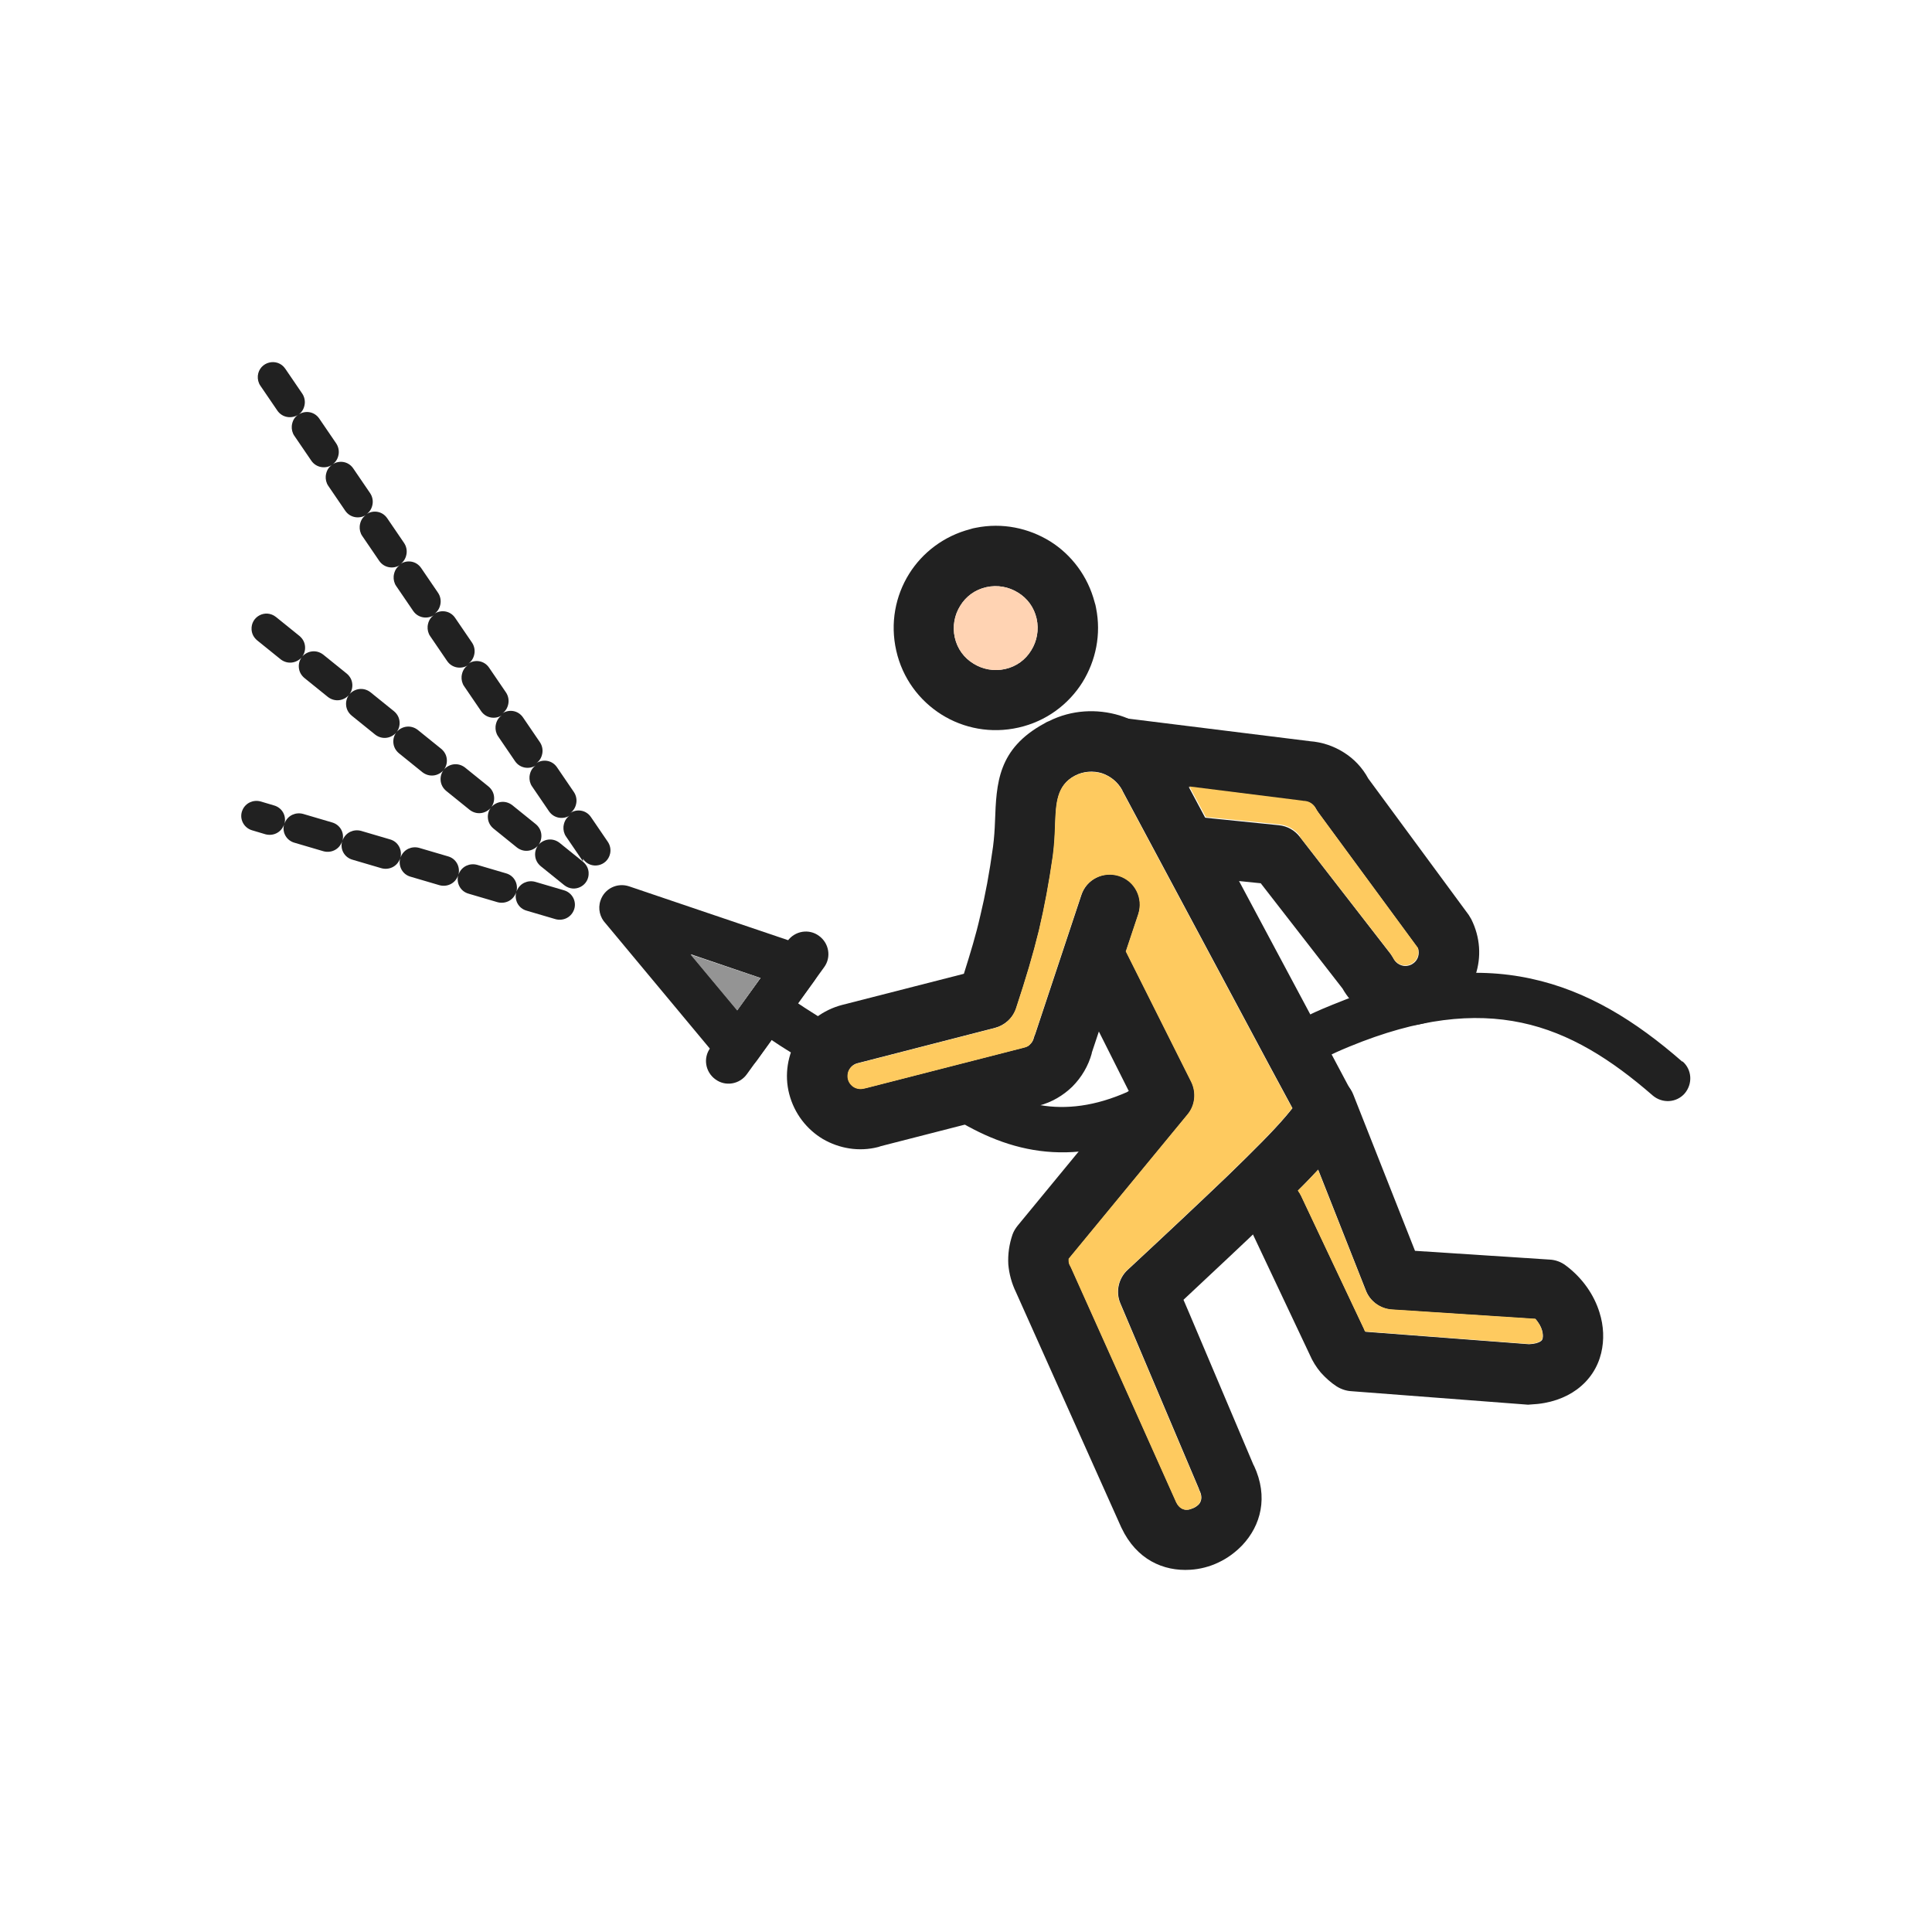 <?xml version="1.0" encoding="UTF-8"?>
<!DOCTYPE svg PUBLIC "-//W3C//DTD SVG 1.1//EN" "http://www.w3.org/Graphics/SVG/1.1/DTD/svg11.dtd">
<!-- Creator: CorelDRAW -->
<svg xmlns="http://www.w3.org/2000/svg" xml:space="preserve" width="6.827in" height="6.827in" style="shape-rendering:geometricPrecision; text-rendering:geometricPrecision; image-rendering:optimizeQuality; fill-rule:evenodd; clip-rule:evenodd"
viewBox="0 0 6.827 6.827"
 xmlns:xlink="http://www.w3.org/1999/xlink">
 <defs>
  <style type="text/css">
   <![CDATA[
    .fil4 {fill:none}
    .fil2 {fill:#949494}
    .fil1 {fill:#FECA5F}
    .fil3 {fill:#FFD3B3}
    .fil0 {fill:#212121;fill-rule:nonzero}
   ]]>
  </style>
 </defs>
 <g id="Layer_x0020_1">
  <g id="_516441928">
   <path id="_516443032" class="fil0" d="M5.946 3.751c0.033,0.029 0.036,0.079 0.007,0.113 -0.029,0.033 -0.079,0.036 -0.113,0.007 -0.146,-0.127 -0.293,-0.221 -0.463,-0.257 -0.17,-0.036 -0.365,-0.016 -0.608,0.084 -0.078,0.032 -0.091,0.043 -0.104,0.052l0 0c-0.012,0.009 -0.024,0.018 -0.052,0.032 -0.04,0.019 -0.087,0.003 -0.107,-0.036 -0.019,-0.04 -0.003,-0.087 0.036,-0.107 0.012,-0.006 0.018,-0.011 0.024,-0.015l0 0 0 -0c0.02,-0.016 0.042,-0.033 0.141,-0.073 0.276,-0.114 0.502,-0.136 0.702,-0.093 0.2,0.043 0.37,0.149 0.535,0.293zm-1.887 0.072c0.039,-0.021 0.087,-0.007 0.108,0.032 0.021,0.039 0.007,0.087 -0.032,0.108 -0.155,0.085 -0.29,0.115 -0.415,0.108 -0.125,-0.007 -0.235,-0.051 -0.34,-0.114 -0.038,-0.023 -0.05,-0.072 -0.028,-0.109 0.023,-0.038 0.072,-0.05 0.109,-0.028 0.085,0.051 0.172,0.086 0.267,0.091 0.096,0.005 0.203,-0.019 0.329,-0.089zm-1.096 -0.19c0.039,0.021 0.053,0.07 0.032,0.108 -0.021,0.039 -0.07,0.053 -0.108,0.032 -0.034,-0.019 -0.07,-0.04 -0.105,-0.062 -0.034,-0.021 -0.068,-0.044 -0.101,-0.069 -0.036,-0.026 -0.044,-0.076 -0.018,-0.111 0.026,-0.036 0.076,-0.044 0.111,-0.018 0.03,0.022 0.061,0.043 0.093,0.063 0.031,0.02 0.063,0.039 0.097,0.057z"/>
   <path id="_516442936" class="fil0" d="M2.639 3.796c-0.026,0.036 -0.076,0.044 -0.111,0.018 -0.036,-0.026 -0.044,-0.076 -0.018,-0.111l0.273 -0.378c0.026,-0.036 0.076,-0.044 0.111,-0.018 0.036,0.026 0.044,0.076 0.018,0.111l-0.273 0.378z"/>
   <path id="_516442456" class="fil0" d="M2.605 3.571l0.083 -0.115 -0.247 -0.084 0.165 0.198zm0.275 -0.109l-0.206 0.286 -1.5748e-005 -1.1811e-005c-0.004,0.005 -0.008,0.01 -0.014,0.015 -0.034,0.028 -0.084,0.024 -0.112,-0.01l-0.408 -0.49c-0.02,-0.021 -0.028,-0.052 -0.018,-0.081 0.014,-0.042 0.059,-0.064 0.101,-0.05l0.617 0.209 -4.33071e-005 0c0.007,0.002 0.014,0.006 0.021,0.011 0.036,0.026 0.044,0.076 0.018,0.111z"/>
   <path id="_516442552" class="fil0" d="M3.978 3.36l0.232 0.463c0.019,0.039 0.013,0.084 -0.013,0.115l3.14961e-005 2.3622e-005 -0.42 0.51c-0,0.002 -0,0.004 -5.51181e-005,0.007 0,0.007 0.002,0.013 0.005,0.018 0.001,0.002 0.002,0.004 0.003,0.006l8.66142e-005 -3.93701e-005 0.206 0.459 0.166 0.371 8.66142e-005 -3.93701e-005c0.009,0.019 0.024,0.027 0.038,0.026 0.007,-0 0.015,-0.003 0.022,-0.006 0.007,-0.003 0.014,-0.008 0.019,-0.013 0.009,-0.01 0.013,-0.026 0.004,-0.046 -0.002,-0.003 -0.003,-0.006 -0.004,-0.01l-0.227 -0.536 -0.05 -0.118c-0.018,-0.042 -0.006,-0.09 0.026,-0.119l-0 -0c0.139,-0.129 0.257,-0.24 0.351,-0.33 0.093,-0.09 0.164,-0.161 0.208,-0.213 0.009,-0.011 0.017,-0.02 0.023,-0.028l-0.082 -0.152 -0.519 -0.97 -0 -0.001 -0 8.26772e-005c-0.016,-0.03 -0.043,-0.051 -0.073,-0.061 -0.03,-0.009 -0.065,-0.007 -0.095,0.009l-6.69291e-005 3.54331e-005c-0.064,0.034 -0.066,0.098 -0.069,0.169 -0.001,0.037 -0.003,0.075 -0.008,0.113 -0.014,0.097 -0.029,0.178 -0.049,0.263 -0,0.001 -0.001,0.003 -0.001,0.004 -0.02,0.082 -0.045,0.166 -0.08,0.272 -0.012,0.036 -0.041,0.061 -0.075,0.07l-0.486 0.125 -9.84252e-005 2.3622e-005 9.84252e-005 0c-0.012,0.003 -0.022,0.011 -0.028,0.021 -0.006,0.01 -0.008,0.023 -0.005,0.035 0.003,0.012 0.011,0.022 0.021,0.028 0.01,0.006 0.023,0.008 0.035,0.005 0.003,-0.001 0.006,-0.001 0.009,-0.002l0.558 -0.143 9.84252e-005 -2.3622e-005 -9.84252e-005 -0c0.009,-0.002 0.016,-0.006 0.021,-0.012 0.006,-0.006 0.01,-0.013 0.012,-0.021 0.001,-0.005 0.003,-0.009 0.005,-0.014l0.163 -0.491c0.018,-0.056 0.078,-0.086 0.134,-0.068 0.056,0.018 0.086,0.078 0.068,0.134l-0.044 0.132zm0.011 0.496l-0.106 -0.211 -0.025 0.075 -0 0.002c-0.012,0.044 -0.036,0.085 -0.069,0.118 -0.032,0.031 -0.072,0.055 -0.118,0.067l-9.84252e-005 -0 -0.558 0.143c-0.003,0.001 -0.006,0.002 -0.009,0.003 -0.069,0.018 -0.139,0.005 -0.196,-0.028 -0.057,-0.034 -0.101,-0.09 -0.119,-0.159 -0.018,-0.069 -0.005,-0.139 0.028,-0.196 0.034,-0.057 0.09,-0.101 0.159,-0.119l9.84252e-005 0 0.43 -0.11c0.024,-0.076 0.043,-0.139 0.057,-0.201 0,-0.001 0.001,-0.003 0.001,-0.004 0.018,-0.075 0.032,-0.15 0.045,-0.244 0.004,-0.031 0.006,-0.061 0.007,-0.09 0.005,-0.134 0.009,-0.256 0.175,-0.346 0.005,-0.003 0.01,-0.006 0.016,-0.008 0.08,-0.04 0.169,-0.044 0.249,-0.02 0.08,0.025 0.151,0.079 0.194,0.157 0.003,0.005 0.006,0.01 0.008,0.016l0.514 0.962 0.101 0.19c0.001,0.002 0.002,0.004 0.003,0.006 0.022,0.042 0.018,0.089 -0.011,0.14 -0.013,0.024 -0.034,0.052 -0.062,0.084 -0.049,0.057 -0.124,0.134 -0.222,0.228 -0.085,0.082 -0.185,0.175 -0.299,0.282l0.021 0.049 0.227 0.536 0.001 0.001c0.052,0.111 0.024,0.212 -0.041,0.281 -0.024,0.025 -0.052,0.046 -0.084,0.061 -0.031,0.015 -0.066,0.024 -0.1,0.026 -0.095,0.006 -0.19,-0.036 -0.243,-0.148l0 -5.11811e-005 -0.001 -0.002 -0.167 -0.373 -0.205 -0.458c-0.015,-0.031 -0.024,-0.064 -0.027,-0.098 -0.002,-0.035 0.003,-0.071 0.015,-0.106l0 7.48031e-005c0.004,-0.011 0.01,-0.021 0.018,-0.031l0.391 -0.475z"/>
   <path id="_516442840" class="fil0" d="M3.485 2.075c-0.04,0.009 -0.072,0.033 -0.092,0.066 -0.02,0.032 -0.028,0.072 -0.019,0.112 0.009,0.04 0.033,0.072 0.066,0.092 0.032,0.02 0.072,0.028 0.112,0.019 0.04,-0.009 0.072,-0.033 0.092,-0.066 0.02,-0.032 0.028,-0.072 0.019,-0.112l-1.5748e-005 -7.87402e-005c-0.009,-0.04 -0.033,-0.072 -0.066,-0.092 -0.032,-0.02 -0.072,-0.028 -0.112,-0.019l-7.87402e-005 1.5748e-005zm-0.272 -0.048c0.047,-0.075 0.123,-0.133 0.215,-0.157 0.006,-0.002 0.013,-0.004 0.02,-0.005 0.094,-0.019 0.187,0.001 0.263,0.048 0.075,0.047 0.133,0.123 0.157,0.215 0.002,0.006 0.004,0.013 0.005,0.02 0.019,0.094 -0.001,0.187 -0.048,0.263 -0.049,0.078 -0.128,0.138 -0.226,0.16 -0.097,0.022 -0.194,0.003 -0.272,-0.046 -0.078,-0.049 -0.138,-0.128 -0.16,-0.226 -0.022,-0.097 -0.003,-0.194 0.046,-0.272z"/>
   <path id="_516443056" class="fil0" d="M4.405 4.317c-0.025,-0.053 -0.002,-0.117 0.051,-0.142 0.053,-0.025 0.117,-0.002 0.142,0.051l0.223 0.472c0,0.001 0.001,0.002 0.001,0.003l9.05512e-005 -3.93701e-005c0.001,0.002 0.002,0.004 0.003,0.005l0.578 0.044c0.021,-0.001 0.034,-0.005 0.042,-0.011 0.003,-0.002 0.005,-0.005 0.006,-0.009 0.002,-0.008 0.001,-0.018 -0.002,-0.029 -0.004,-0.014 -0.012,-0.027 -0.023,-0.04l-0.507 -0.033c-0.043,-0.003 -0.079,-0.031 -0.093,-0.069l-0.242 -0.613c-0.021,-0.055 0.006,-0.117 0.06,-0.138 0.055,-0.021 0.117,0.006 0.138,0.06l0.218 0.552 0.476 0.031 -7.87402e-006 0c0.02,0.001 0.04,0.008 0.057,0.021 0.059,0.044 0.1,0.104 0.119,0.166 0.015,0.047 0.017,0.097 0.006,0.143 -0.012,0.05 -0.04,0.095 -0.086,0.129 -0.041,0.03 -0.095,0.05 -0.163,0.053 -0.006,0.001 -0.013,0.001 -0.019,0l-0.615 -0.047c-0.018,-0.001 -0.036,-0.007 -0.052,-0.017 -0.02,-0.013 -0.039,-0.03 -0.056,-0.049 -0.016,-0.019 -0.029,-0.04 -0.039,-0.063l5.51181e-005 -2.3622e-005 -0.222 -0.47z"/>
   <path id="_516442960" class="fil0" d="M4.193 3.096c-0.058,-0.006 -0.101,-0.058 -0.095,-0.116 0.006,-0.058 0.058,-0.101 0.116,-0.095l0.305 0.031c0.03,0.003 0.056,0.018 0.074,0.041l0 -0 0.321 0.414c0.005,0.007 0.009,0.014 0.013,0.021 0.006,0.009 0.015,0.016 0.025,0.019 0.011,0.004 0.024,0.003 0.036,-0.003 0.011,-0.006 0.019,-0.015 0.023,-0.027 0.003,-0.009 0.003,-0.02 -0,-0.03l-0.352 -0.479c-0.004,-0.005 -0.007,-0.011 -0.01,-0.016 -0.004,-0.007 -0.009,-0.012 -0.015,-0.016 -0.007,-0.005 -0.015,-0.007 -0.023,-0.008 -0.003,-0 -0.006,-0 -0.009,-0.001l-3.54331e-005 0 -0.652 -0.081c-0.058,-0.007 -0.1,-0.06 -0.093,-0.119 0.007,-0.058 0.06,-0.1 0.119,-0.093l0.652 0.081 -1.1811e-005 9.05512e-005c0.043,0.003 0.085,0.017 0.121,0.04 0.035,0.022 0.065,0.053 0.086,0.092l0.355 0.482 -1.1811e-005 7.87402e-006c0.003,0.005 0.006,0.01 0.009,0.015 0.032,0.064 0.036,0.134 0.015,0.197 -0.021,0.063 -0.065,0.118 -0.129,0.151 -0.064,0.032 -0.134,0.036 -0.197,0.015 -0.059,-0.019 -0.111,-0.06 -0.144,-0.118l-0.289 -0.372 -0.259 -0.026z"/>
   <path id="_516442672" class="fil0" d="M2.06 3.035c0.027,0.039 0.086,0.027 0.096,-0.019 0.003,-0.014 1.9685e-005,-0.029 -0.008,-0.041l-0.06 -0.088c-0.018,-0.026 -0.051,-0.029 -0.073,-0.014 0.01,-0.007 0.018,-0.018 0.021,-0.033 0.003,-0.014 1.9685e-005,-0.029 -0.008,-0.041l-0.06 -0.088c-0.018,-0.026 -0.051,-0.029 -0.073,-0.014 0.01,-0.007 0.018,-0.018 0.021,-0.033 0.003,-0.014 1.9685e-005,-0.029 -0.008,-0.041l-0.06 -0.088c-0.018,-0.026 -0.051,-0.029 -0.073,-0.014 0.01,-0.007 0.018,-0.018 0.021,-0.033 0.003,-0.014 1.9685e-005,-0.029 -0.008,-0.041l-0.06 -0.088c-0.018,-0.026 -0.051,-0.029 -0.073,-0.014 0.01,-0.007 0.018,-0.018 0.021,-0.033 0.003,-0.014 1.9685e-005,-0.029 -0.008,-0.041l-0.06 -0.088c-0.018,-0.026 -0.051,-0.029 -0.073,-0.014 0.01,-0.007 0.018,-0.018 0.021,-0.033 0.003,-0.014 1.9685e-005,-0.029 -0.008,-0.041l-0.06 -0.088c-0.018,-0.026 -0.051,-0.029 -0.073,-0.014 0.01,-0.007 0.018,-0.018 0.021,-0.033 0.003,-0.014 1.9685e-005,-0.029 -0.008,-0.041l-0.06 -0.088c-0.018,-0.026 -0.051,-0.029 -0.073,-0.014 0.01,-0.007 0.018,-0.018 0.021,-0.033 0.003,-0.014 1.9685e-005,-0.029 -0.008,-0.041l-0.06 -0.088c-0.018,-0.026 -0.051,-0.029 -0.073,-0.014 0.01,-0.007 0.018,-0.018 0.021,-0.033 0.003,-0.014 1.9685e-005,-0.029 -0.008,-0.041l-0.06 -0.088c-0.018,-0.026 -0.051,-0.029 -0.073,-0.014 0.01,-0.007 0.018,-0.018 0.021,-0.033 0.003,-0.014 1.9685e-005,-0.029 -0.008,-0.041l-0.06 -0.088c-0.028,-0.041 -0.092,-0.025 -0.097,0.025 -0.001,0.012 0.002,0.025 0.009,0.035l0.06 0.088c0.018,0.026 0.051,0.029 0.073,0.015 -0.012,0.008 -0.02,0.021 -0.022,0.039 -0.001,0.012 0.002,0.025 0.009,0.035l0.06 0.088c0.018,0.026 0.051,0.029 0.073,0.015 -0.012,0.008 -0.02,0.021 -0.022,0.039 -0.001,0.012 0.002,0.025 0.009,0.035l0.06 0.088c0.018,0.026 0.051,0.029 0.073,0.015 -0.012,0.008 -0.02,0.021 -0.022,0.039 -0.001,0.012 0.002,0.025 0.009,0.035l0.06 0.088c0.018,0.026 0.051,0.029 0.073,0.015 -0.012,0.008 -0.02,0.021 -0.022,0.039 -0.001,0.012 0.002,0.025 0.009,0.035l0.06 0.088c0.018,0.026 0.051,0.029 0.073,0.015 -0.012,0.008 -0.02,0.021 -0.022,0.039 -0.001,0.012 0.002,0.025 0.009,0.035l0.06 0.088c0.018,0.026 0.051,0.029 0.073,0.015 -0.012,0.008 -0.02,0.021 -0.022,0.039 -0.001,0.012 0.002,0.025 0.009,0.035l0.06 0.088c0.018,0.026 0.051,0.029 0.073,0.015 -0.012,0.008 -0.02,0.021 -0.022,0.039 -0.001,0.012 0.002,0.025 0.009,0.035l0.06 0.088c0.018,0.026 0.051,0.029 0.073,0.015 -0.012,0.008 -0.02,0.021 -0.022,0.039 -0.001,0.012 0.002,0.025 0.009,0.035l0.06 0.088c0.018,0.026 0.051,0.029 0.073,0.015 -0.012,0.008 -0.02,0.021 -0.022,0.039 -0.001,0.012 0.002,0.025 0.009,0.035l0.06 0.088z"/>
   <path id="_516442288" class="fil0" d="M1.994 3.128c0.037,0.029 0.089,0.001 0.086,-0.045 -0.001,-0.015 -0.008,-0.028 -0.02,-0.038l-0.083 -0.067c-0.025,-0.019 -0.056,-0.013 -0.074,0.007 0.007,-0.009 0.011,-0.022 0.01,-0.035 -0.001,-0.015 -0.008,-0.028 -0.02,-0.038l-0.083 -0.067c-0.025,-0.019 -0.056,-0.013 -0.074,0.007 0.007,-0.009 0.011,-0.022 0.01,-0.035 -0.001,-0.015 -0.008,-0.028 -0.02,-0.038l-0.083 -0.067c-0.025,-0.019 -0.056,-0.013 -0.074,0.007 0.007,-0.009 0.011,-0.022 0.01,-0.035 -0.001,-0.015 -0.008,-0.028 -0.02,-0.038l-0.083 -0.067c-0.025,-0.019 -0.056,-0.013 -0.074,0.007 0.007,-0.009 0.011,-0.022 0.01,-0.035 -0.001,-0.015 -0.008,-0.028 -0.02,-0.038l-0.083 -0.067c-0.025,-0.019 -0.056,-0.013 -0.074,0.007 0.007,-0.009 0.011,-0.022 0.01,-0.035 -0.001,-0.015 -0.008,-0.028 -0.02,-0.038l-0.083 -0.067c-0.025,-0.019 -0.056,-0.013 -0.074,0.007 0.007,-0.009 0.011,-0.022 0.01,-0.035 -0.001,-0.015 -0.008,-0.028 -0.02,-0.038l-0.083 -0.067c-0.037,-0.029 -0.089,-0.001 -0.086,0.045 0.001,0.015 0.008,0.028 0.02,0.038l0.083 0.067c0.025,0.019 0.056,0.013 0.074,-0.007 -0.007,0.009 -0.011,0.022 -0.01,0.035 0.001,0.015 0.008,0.028 0.02,0.038l0.083 0.067c0.025,0.019 0.056,0.013 0.074,-0.007 -0.007,0.009 -0.011,0.022 -0.01,0.035 0.001,0.015 0.008,0.028 0.02,0.038l0.083 0.067c0.025,0.019 0.056,0.013 0.074,-0.007 -0.007,0.009 -0.011,0.022 -0.01,0.035 0.001,0.015 0.008,0.028 0.02,0.038l0.083 0.067c0.025,0.019 0.056,0.013 0.074,-0.007 -0.007,0.009 -0.011,0.022 -0.01,0.035 0.001,0.015 0.008,0.028 0.02,0.038l0.083 0.067c0.025,0.019 0.056,0.013 0.074,-0.007 -0.007,0.009 -0.011,0.022 -0.01,0.035 0.001,0.015 0.008,0.028 0.02,0.038l0.083 0.067c0.025,0.019 0.056,0.013 0.074,-0.007 -0.007,0.009 -0.011,0.022 -0.01,0.035 0.001,0.015 0.008,0.028 0.02,0.038l0.083 0.067z"/>
   <path id="_516442024" class="fil0" d="M1.963 3.248c0.026,0.007 0.053,-0.005 0.064,-0.03 0.013,-0.029 -0.003,-0.063 -0.034,-0.072l-0.102 -0.03c-0.026,-0.007 -0.053,0.005 -0.064,0.03 -0.001,0.002 -0.001,0.003 -0.002,0.005 0.007,-0.028 -0.008,-0.057 -0.037,-0.065l-0.102 -0.03c-0.026,-0.007 -0.053,0.005 -0.064,0.03 -0.001,0.002 -0.001,0.003 -0.002,0.005 0.007,-0.028 -0.008,-0.057 -0.037,-0.065l-0.102 -0.03c-0.026,-0.007 -0.053,0.005 -0.064,0.03 -0.001,0.002 -0.001,0.003 -0.002,0.005 0.007,-0.028 -0.008,-0.057 -0.037,-0.065l-0.102 -0.03c-0.026,-0.007 -0.053,0.005 -0.064,0.03 -0.001,0.002 -0.001,0.003 -0.002,0.005 0.008,-0.028 -0.008,-0.057 -0.037,-0.065l-0.102 -0.03c-0.026,-0.007 -0.053,0.005 -0.064,0.03 -0.001,0.002 -0.001,0.003 -0.002,0.005 0.008,-0.028 -0.008,-0.057 -0.037,-0.065l-0.047 -0.014c-0.026,-0.007 -0.053,0.005 -0.064,0.03 -0.013,0.029 0.003,0.063 0.034,0.072l0.047 0.014c0.026,0.007 0.053,-0.005 0.064,-0.03 0.001,-0.002 0.001,-0.003 0.002,-0.005 -0.008,0.028 0.008,0.057 0.037,0.065l0.102 0.03c0.026,0.007 0.053,-0.005 0.064,-0.03 0.001,-0.002 0.001,-0.003 0.002,-0.005 -0.008,0.028 0.008,0.057 0.037,0.065l0.102 0.03c0.026,0.007 0.053,-0.005 0.064,-0.03 0.001,-0.002 0.001,-0.003 0.002,-0.005 -0.007,0.028 0.008,0.057 0.037,0.065l0.102 0.03c0.026,0.007 0.053,-0.005 0.064,-0.03 0.001,-0.002 0.001,-0.003 0.002,-0.005 -0.007,0.028 0.008,0.057 0.037,0.065l0.102 0.03c0.026,0.007 0.053,-0.005 0.064,-0.03 0.001,-0.002 0.001,-0.003 0.002,-0.005 -0.007,0.028 0.008,0.057 0.037,0.065l0.102 0.03z"/>
  </g>
  <g id="_516441736">
   <path id="_516441904" class="fil1" d="M4.196 3.938l0 0zm-0.219 -0.578l0.232 0.463c0.019,0.039 0.013,0.084 -0.013,0.115l-0.42 0.51c-0,0.002 -0,0.004 -5.51181e-005,0.007 0,0.007 0.002,0.013 0.005,0.018 0.001,0.002 0.002,0.004 0.003,0.006l8.66142e-005 -3.93701e-005 0.206 0.459 0.166 0.371 8.66142e-005 -3.93701e-005c0.009,0.019 0.024,0.027 0.038,0.026 0.007,-0 0.015,-0.003 0.022,-0.006 0.007,-0.003 0.014,-0.008 0.019,-0.013 0.009,-0.01 0.013,-0.026 0.004,-0.046 -0.002,-0.003 -0.003,-0.006 -0.004,-0.01l-0.227 -0.536 -0.05 -0.118c-0.018,-0.042 -0.006,-0.09 0.026,-0.119l-0 -0c0.139,-0.129 0.257,-0.24 0.351,-0.33 0.093,-0.09 0.164,-0.161 0.208,-0.213 0.009,-0.011 0.017,-0.02 0.023,-0.028l-0.082 -0.152 -0.519 -0.97 -0 -0.001 -0 8.26772e-005c-0.012,-0.022 -0.029,-0.039 -0.049,-0.05 -0.004,-0.002 -0.007,-0.003 -0.01,-0.005 -0.005,-0.002 -0.009,-0.004 -0.014,-0.005 -0.03,-0.009 -0.065,-0.007 -0.095,0.009l-6.69291e-005 3.54331e-005c-0.064,0.034 -0.066,0.098 -0.069,0.169 -0.001,0.037 -0.003,0.075 -0.008,0.113 -0.014,0.097 -0.029,0.178 -0.049,0.263l-0.001 0.004c-0.02,0.082 -0.045,0.166 -0.08,0.272 -0.012,0.036 -0.041,0.061 -0.075,0.07l-0.486 0.125 -9.84252e-005 2.3622e-005 9.84252e-005 0c-0.012,0.003 -0.022,0.011 -0.028,0.021 -0.006,0.01 -0.008,0.023 -0.005,0.035 0.003,0.012 0.011,0.022 0.021,0.028 0.01,0.006 0.023,0.008 0.035,0.005 0.003,-0.001 0.006,-0.001 0.009,-0.002l0.558 -0.143 9.84252e-005 -2.3622e-005 -9.84252e-005 -0c0.009,-0.002 0.016,-0.006 0.021,-0.012 0.006,-0.006 0.01,-0.013 0.012,-0.021 0.001,-0.005 0.003,-0.009 0.005,-0.014l0.163 -0.491c0.018,-0.056 0.078,-0.086 0.134,-0.068 0.056,0.018 0.086,0.078 0.068,0.134l-0.044 0.132z"/>
   <path id="_516441640" class="fil1" d="M4.658 4.133c-0.021,0.023 -0.045,0.048 -0.072,0.074 0.004,0.006 0.008,0.012 0.011,0.018l0.223 0.472 0.001 0.003 9.05512e-005 -3.93701e-005c0.001,0.002 0.002,0.004 0.003,0.005l0.578 0.044c0.021,-0.001 0.034,-0.005 0.042,-0.011 0.003,-0.002 0.005,-0.005 0.006,-0.009 0.002,-0.008 0.001,-0.018 -0.002,-0.029 -0.004,-0.014 -0.012,-0.027 -0.023,-0.04l-0.507 -0.033c-0.043,-0.003 -0.079,-0.031 -0.093,-0.069l-0.168 -0.425z"/>
   <path id="_516441976" class="fil1" d="M4.592 2.955l0.321 0.414c0.005,0.007 0.009,0.014 0.013,0.021 0.006,0.009 0.015,0.016 0.025,0.019 0.011,0.004 0.024,0.003 0.036,-0.003 0.011,-0.006 0.019,-0.015 0.023,-0.027 0.003,-0.009 0.003,-0.02 -0,-0.03l-0.352 -0.479c-0.004,-0.005 -0.007,-0.011 -0.01,-0.016 -0.004,-0.007 -0.009,-0.012 -0.015,-0.016 -0.007,-0.005 -0.015,-0.007 -0.023,-0.008 -0.003,-0 -0.006,-0 -0.009,-0.001l-3.54331e-005 0 -0.398 -0.05 0.058 0.108 0.259 0.026c0.03,0.003 0.056,0.018 0.074,0.041l0 -0z"/>
  </g>
  <polygon class="fil2" points="2.605,3.571 2.687,3.456 2.44,3.373 "/>
  <path class="fil3" d="M3.44 2.345c0.032,0.02 0.072,0.028 0.112,0.019 0.04,-0.009 0.072,-0.033 0.092,-0.066 0.02,-0.032 0.028,-0.072 0.019,-0.112l-1.5748e-005 -7.87402e-005c-0.009,-0.04 -0.033,-0.072 -0.066,-0.092 -0.032,-0.02 -0.072,-0.028 -0.112,-0.019l-7.87402e-005 1.5748e-005c-0.04,0.009 -0.072,0.033 -0.092,0.066 -0.02,0.032 -0.028,0.072 -0.019,0.112 0.009,0.04 0.033,0.072 0.066,0.092z"/>
 </g>
 <rect class="fil4" width="6.827" height="6.827"/>
</svg>

